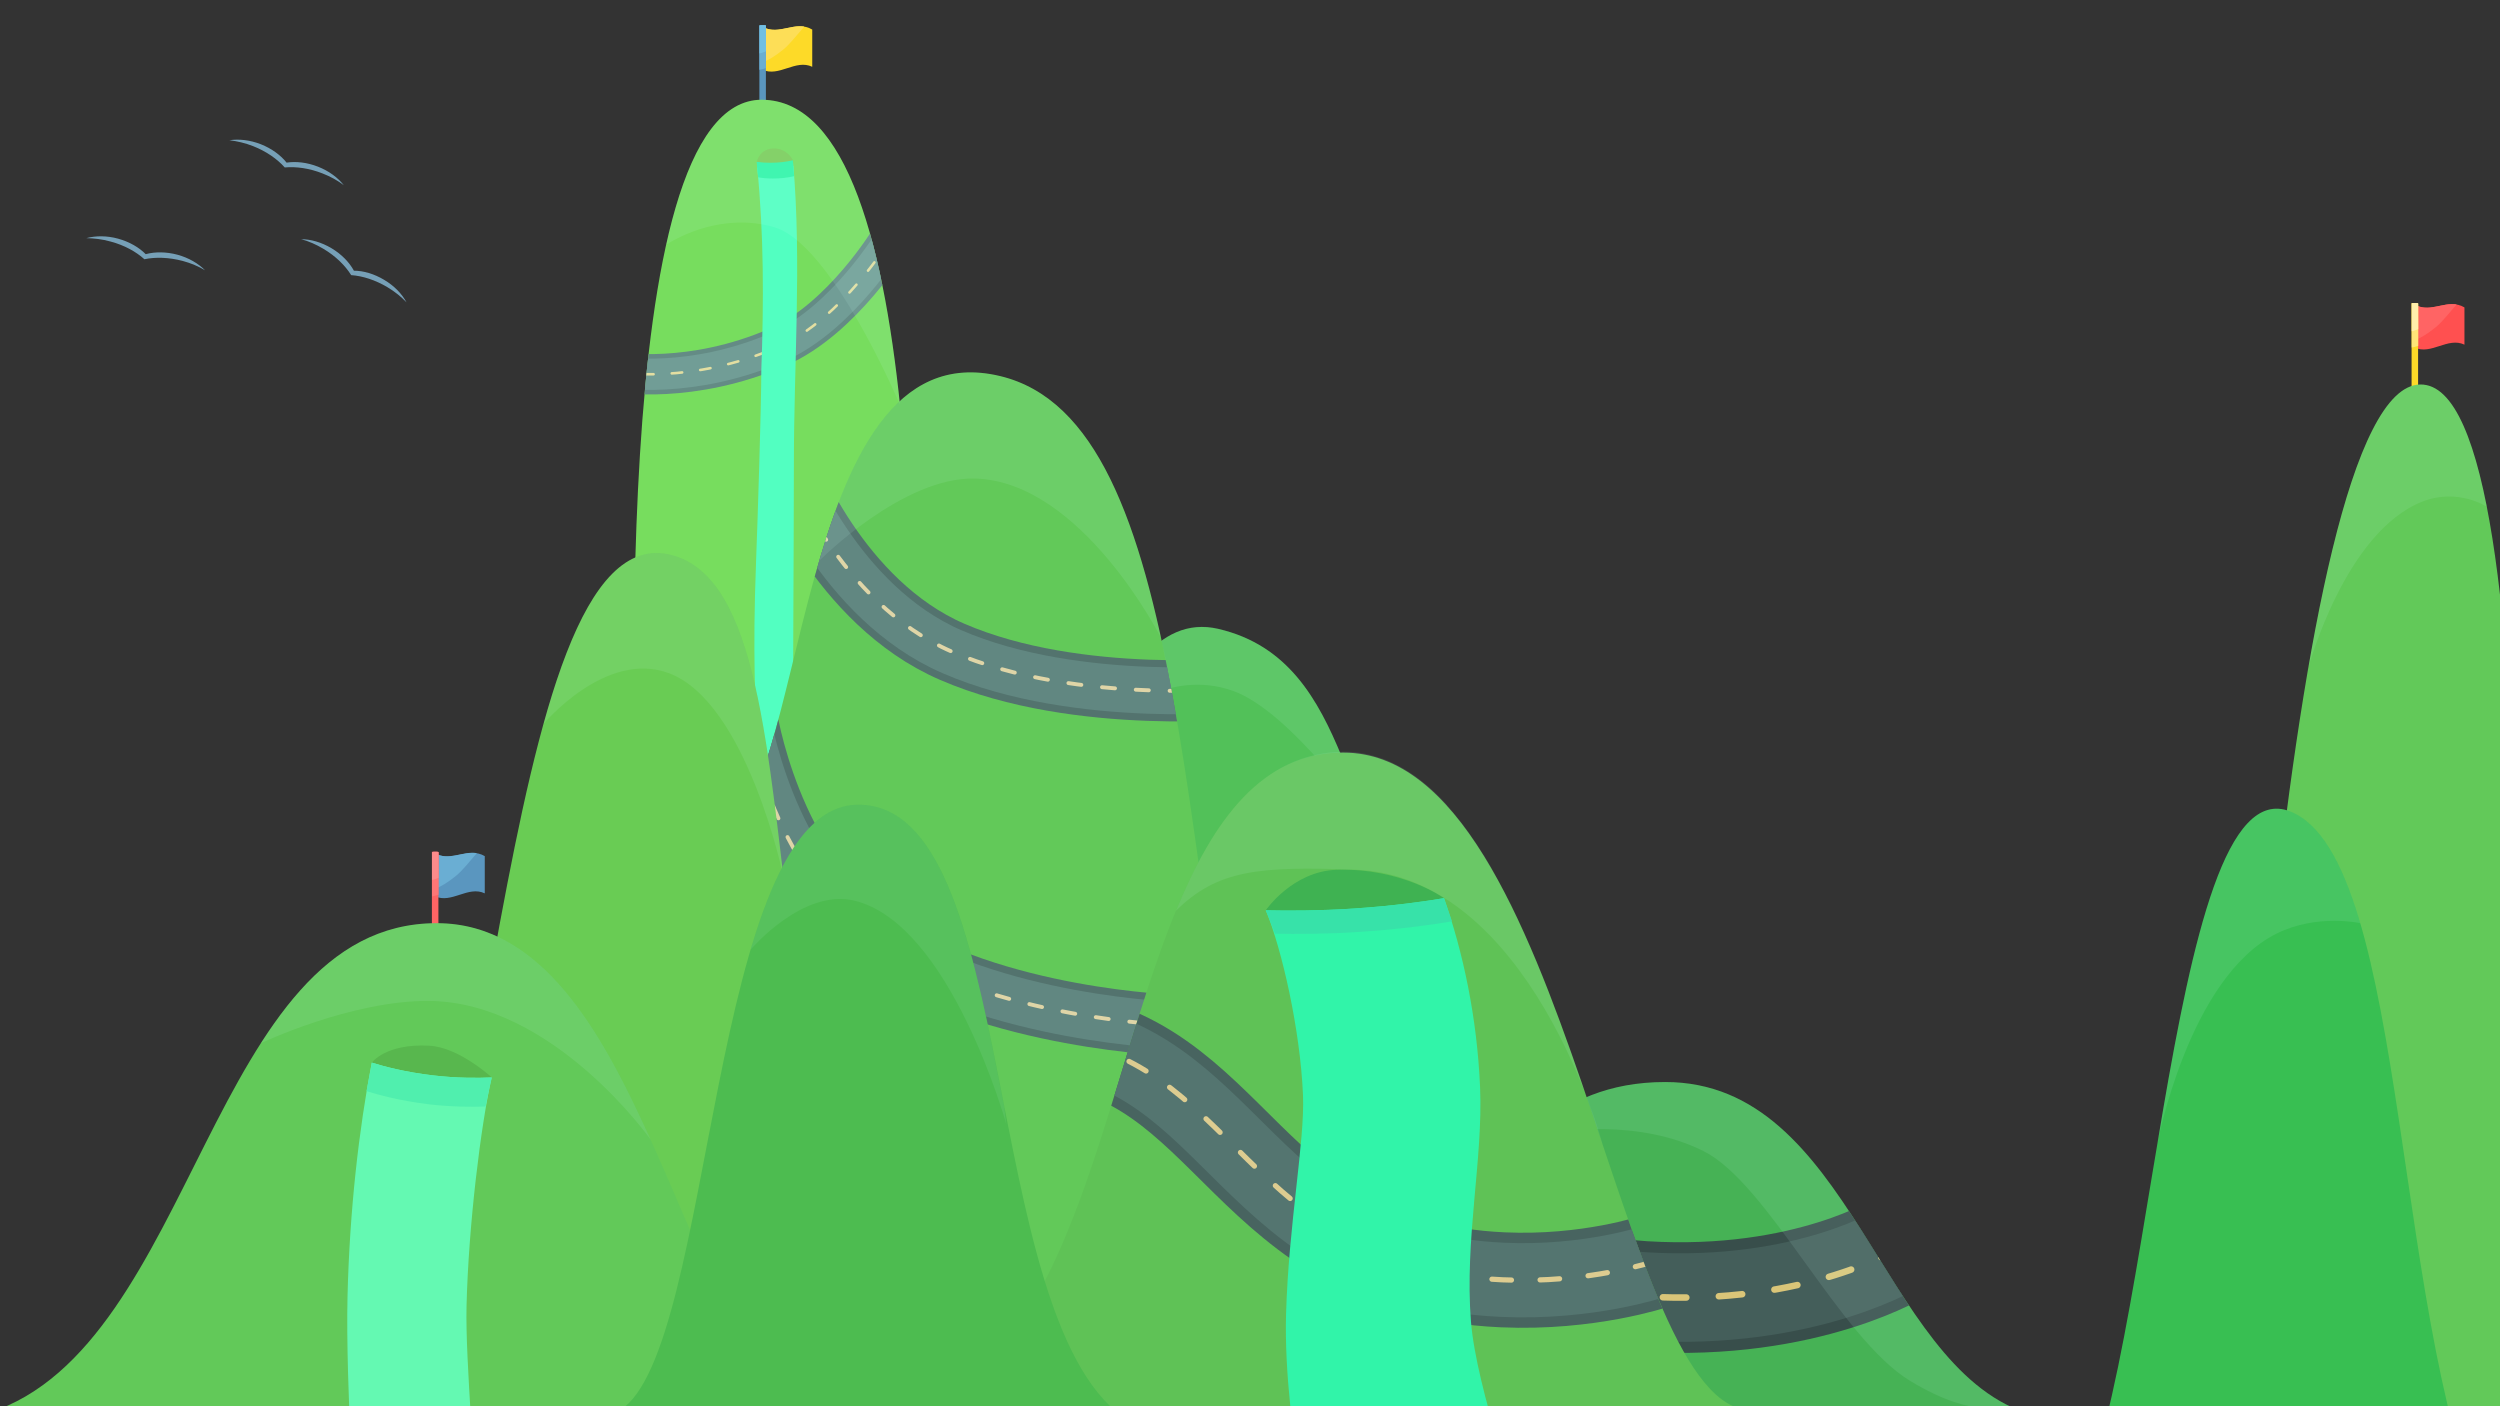 <?xml version="1.0" encoding="utf-8"?>
<!-- Generator: Adobe Illustrator 27.9.4, SVG Export Plug-In . SVG Version: 9.03 Build 54784)  -->
<svg version="1.1" xmlns="http://www.w3.org/2000/svg" xmlns:xlink="http://www.w3.org/1999/xlink" x="0px" y="0px"
	 viewBox="0 0 1920 1080" style="enable-background:new 0 0 1920 1080;" xml:space="preserve">
<rect x="0" y="0" width="1920" height="1080" fill="#333333" stroke="none"/>
<style type="text/css">
	.st0{display:none;}
	.st1{display:inline;}
	.st2{fill:#B8FFF5;}
	.st3{fill:#46B255;}
	
		.st4{clip-path:url(#XMLID_00000152953596444115682720000009881878508833587076_);fill:none;stroke:#384E4B;stroke-width:85;stroke-miterlimit:10;}
	
		.st5{clip-path:url(#XMLID_00000152953596444115682720000009881878508833587076_);fill:none;stroke:#445E5A;stroke-width:68;stroke-miterlimit:10;}
	
		.st6{opacity:0.8;clip-path:url(#XMLID_00000152953596444115682720000009881878508833587076_);fill:none;stroke:#FFDE80;stroke-width:5;stroke-linecap:round;stroke-miterlimit:10;stroke-dasharray:18,25;}
	.st7{opacity:0.1;fill:#D0FCF5;}
	.st8{fill:none;stroke:#6B6B6B;stroke-width:68;stroke-miterlimit:10;}
	.st9{fill:#52C159;}
	.st10{fill:#FDDA28;}
	.st11{fill:#FDDE57;}
	.st12{fill:#5A96BF;}
	.st13{fill:#6AAED3;}
	.st14{fill:#71BFE2;}
	.st15{fill:#77DD5E;}
	
		.st16{clip-path:url(#XMLID_00000025422513238929216270000014669376021511903903_);fill:none;stroke:#648B85;stroke-width:31;stroke-miterlimit:10;}
	
		.st17{clip-path:url(#XMLID_00000025422513238929216270000014669376021511903903_);fill:none;stroke:#719D96;stroke-width:24;stroke-miterlimit:10;}
	
		.st18{opacity:0.8;clip-path:url(#XMLID_00000025422513238929216270000014669376021511903903_);fill:none;stroke:#FFEEA4;stroke-width:2;stroke-linecap:round;stroke-miterlimit:10;stroke-dasharray:8,14;}
	.st19{fill:#52FFC1;}
	.st20{fill:#7CCC5A;}
	.st21{fill:#31F4A9;}
	.st22{fill:#FF5050;}
	.st23{fill:#FF6464;}
	.st24{fill:#FFE578;}
	.st25{fill:#FFEFAB;}
	.st26{fill:#62C959;}
	.st27{fill:#38BF52;}
	.st28{fill:#76A0B7;}
	
		.st29{clip-path:url(#XMLID_00000067929287851831671450000015650217755525366716_);fill:none;stroke:#53736E;stroke-width:47;stroke-miterlimit:10;}
	
		.st30{clip-path:url(#XMLID_00000067929287851831671450000015650217755525366716_);fill:none;stroke:#618781;stroke-width:36;stroke-miterlimit:10;}
	
		.st31{opacity:0.8;clip-path:url(#XMLID_00000067929287851831671450000015650217755525366716_);fill:none;stroke:#FFE8B0;stroke-width:3;stroke-linecap:round;stroke-miterlimit:10;stroke-dasharray:10,16;}
	.st32{fill:none;}
	.st33{fill:#5FC256;}
	
		.st34{clip-path:url(#XMLID_00000110451784339957986770000014833969984135603856_);fill:none;stroke:#486460;stroke-width:73;stroke-miterlimit:10;}
	
		.st35{clip-path:url(#XMLID_00000110451784339957986770000014833969984135603856_);fill:none;stroke:#547570;stroke-width:57;stroke-miterlimit:10;}
	
		.st36{opacity:0.8;clip-path:url(#XMLID_00000110451784339957986770000014833969984135603856_);fill:none;stroke:#FFE299;stroke-width:4;stroke-linecap:round;stroke-miterlimit:10;stroke-dasharray:15,22;}
	.st37{fill:#3FB252;}
	.st38{fill:#37E2A9;}
	.st39{fill:#69CC54;}
	.st40{fill:#FF7676;}
	.st41{fill:#FC8B8B;}
	.st42{fill:#58B74E;}
	.st43{fill:#64F9B2;}
	.st44{fill:#50EFAE;}
	.st45{fill:#4DBC50;}
	.st46{opacity:8.000000e-02;fill:#D0FCF5;}
</style>
<g id="Layer_2" class="st0">
	<g id="garage" class="st1">
		<rect x="-0.3" class="st2" width="1920" height="1080"/>
	</g>
</g>
<g id="main_stuff">
	<path class="st3" d="M974.1,1092c138.7-27,132.6-261,304.8-261c142.8,0,164.8,216,276.8,254L974.1,1092L974.1,1092z"/>
	<g>
		<defs>
			<path id="XMLID_00000106127869636782786220000001285806480040346801_" d="M974.1,1092c138.7-27,132.6-261,304.8-261
				c142.8,0,164.8,216,276.8,254L974.1,1092L974.1,1092z"/>
		</defs>
		<clipPath id="XMLID_00000047038379520582130300000007881612039724013989_">
			<use xlink:href="#XMLID_00000106127869636782786220000001285806480040346801_"  style="overflow:visible;"/>
		</clipPath>
		
			<path style="clip-path:url(#XMLID_00000047038379520582130300000007881612039724013989_);fill:none;stroke:#384E4B;stroke-width:85;stroke-miterlimit:10;" d="
			M1460.8,957.3c0,0-72.5,46-198.1,38.4c-119.1-7.2-183.8-84.6-183.8-84.6"/>
		
			<path style="clip-path:url(#XMLID_00000047038379520582130300000007881612039724013989_);fill:none;stroke:#445E5A;stroke-width:68;stroke-miterlimit:10;" d="
			M1460.8,957.3c0,0-72.5,46-198.1,38.4c-119.1-7.2-183.8-84.6-183.8-84.6"/>
		
			<path style="opacity:0.8;clip-path:url(#XMLID_00000047038379520582130300000007881612039724013989_);fill:none;stroke:#FFDE80;stroke-width:5;stroke-linecap:round;stroke-miterlimit:10;stroke-dasharray:18,25;" d="
			M1460.8,957.3c0,0-72.5,46-198.1,38.4c-119.1-7.2-183.8-84.6-183.8-84.6"/>
	</g>
	<path class="st7" d="M1278.9,831c-46.4,0-79.8,17-106.6,42.3c27.1-6.2,86.9-13.7,135.9,10.7c49.9,24.8,104.6,143.8,158.9,176.6
		c51.9,31.4,71.6,17,88.6,24.4l0,0C1443.7,1047,1421.7,831,1278.9,831z"/>
	<path class="st8" d="M1463,969"/>
	<path class="st9" d="M772.7,717c46.3-29.1,68.6-256,163-234c107,25,92.1,165.4,162,216L772.7,717z"/>
	<path class="st7" d="M854.3,551.6c0,0,42.1-39,92.7-21c44.6,15.9,103.7,100.9,103.7,100.9c-25.5-59.6-41.4-131.4-115-148.6
		c-36.1-8.4-61.6,19.5-82,58.9L854.3,551.6z"/>
	<path class="st10" d="M623.8,51.3c-12.8-6.1-25.6,8.2-38.3,2.2v-33c12.8,7.5,25.6-5.4,38.3,2.2V51.3z"/>
	<path class="st11" d="M617.7,20.4c-10.8-1.8-21.5,6.4-32.3,0V48c4.8-1.8,9.5-4.6,16.1-9.9C606.6,34,612.8,25.9,617.7,20.4
		L617.7,20.4z"/>
	<path class="st12" d="M583.4,19.4h4.6c0.1,0,0.2,0.1,0.2,0.2v74.8c0,0.1-0.1,0.2-0.2,0.2h-4.6c-0.1,0-0.2-0.1-0.2-0.2V19.6
		C583.2,19.4,583.3,19.4,583.4,19.4z"/>
	<path class="st13" d="M586.9,19.4h-2.5c-0.7,0-1.2,0.2-1.2,0.4v33.8c1.7-0.3,3.4-0.7,5-1.3V19.8C588.2,19.5,587.6,19.4,586.9,19.4
		L586.9,19.4z"/>
	<path class="st14" d="M588.2,19.7c0-0.2-0.5-0.4-1.2-0.4h-2.5c-0.7,0-1.2,0.1-1.2,0.4V41c1.1-0.2,2.1-0.5,3.1-0.9
		c0.7-0.2,1.3-0.5,1.9-0.7L588.2,19.7L588.2,19.7z"/>
	<path class="st15" d="M488.8,699.4c0-102.8-25-623.4,96.4-622.8C717,77.4,700.9,532.9,702.6,699.4H488.8L488.8,699.4z"/>
	<g>
		<defs>
			<path id="XMLID_00000147179636121979380750000002341210055628421273_" d="M488.8,699.4c0-102.8-25-623.4,96.4-622.8
				C717,77.4,700.9,532.9,702.6,699.4H488.8L488.8,699.4z"/>
		</defs>
		<clipPath id="XMLID_00000011009111819947342680000012382181371075214009_">
			<use xlink:href="#XMLID_00000147179636121979380750000002341210055628421273_"  style="overflow:visible;"/>
		</clipPath>
		
			<path style="clip-path:url(#XMLID_00000011009111819947342680000012382181371075214009_);fill:none;stroke:#648B85;stroke-width:31;stroke-miterlimit:10;" d="
			M684,183.4c0,0-37.1,61.6-86.5,83.1c-66.8,29.1-122.7,19.4-122.7,19.4"/>
		
			<path style="clip-path:url(#XMLID_00000011009111819947342680000012382181371075214009_);fill:none;stroke:#719D96;stroke-width:24;stroke-miterlimit:10;" d="
			M684,183.4c0,0-37.1,61.6-86.5,83.1c-66.8,29.1-122.7,19.4-122.7,19.4"/>
		
			<path style="opacity:0.8;clip-path:url(#XMLID_00000011009111819947342680000012382181371075214009_);fill:none;stroke:#FFEEA4;stroke-width:2;stroke-linecap:round;stroke-miterlimit:10;stroke-dasharray:8,14;" d="
			M684,183.4c0,0-37.1,61.6-86.5,83.1c-66.8,29.1-122.7,19.4-122.7,19.4"/>
	</g>
	<g>
		<path class="st19" d="M608.7,604h-28c0-80-3-94,0-174c1.1-28.1,4-118,4-146c1.9-52.3,2-103.7-3.2-155.9c-0.4-4.3,3-8.1,7.4-8.1h14
			c3.3,0,6,2.5,6.3,5.8c6.5,76.1,0.5,153,0.5,230.2C609.7,403,608.7,604,608.7,604z"/>
		<path class="st20" d="M609,123c0,0-4.6-9.5-15.3-9s-12.5,10.3-12.5,10.3l0.4,4.2l27.8-1.1L609,123L609,123z"/>
		<path class="st21" d="M591.7,125c-3.7,0-7.2-0.2-10.6-0.7c0.4,4,0.8,7.9,1.1,11.9c3.6,0.6,7.4,0.9,11.4,0.9
			c5.9,0,11.4-0.6,16.3-1.8c-0.3-4.1-0.7-8.2-1-12.2C603.9,124.3,598,125,591.7,125L591.7,125z"/>
	</g>
	<path class="st22" d="M1892.7,264.7c-12.8-6.1-25.6,8.2-38.3,2.2v-33c12.8,7.5,25.6-5.4,38.3,2.2V264.7z"/>
	<path class="st23" d="M1886.7,233.8c-10.8-1.8-21.5,6.4-32.3,0v27.5c4.8-1.8,9.5-4.6,16.1-9.9
		C1875.6,247.4,1881.8,239.3,1886.7,233.8L1886.7,233.8z"/>
	<path class="st10" d="M1852.3,232.7h4.6c0.1,0,0.2,0.1,0.2,0.2v74.8c0,0.1-0.1,0.2-0.2,0.2h-4.6c-0.1,0-0.2-0.1-0.2-0.2v-74.8
		C1852.1,232.8,1852.2,232.7,1852.3,232.7z"/>
	<path class="st24" d="M1855.9,232.7h-2.5c-0.7,0-1.2,0.2-1.2,0.4v33.8c1.7-0.3,3.4-0.7,5-1.3v-32.4
		C1857.1,232.9,1856.6,232.7,1855.9,232.7L1855.9,232.7z"/>
	<path class="st25" d="M1857.1,233.1c0-0.2-0.6-0.4-1.2-0.4h-2.5c-0.7,0-1.2,0.1-1.2,0.4v21.3c1.1-0.2,2.1-0.5,3.1-0.9
		c0.7-0.2,1.3-0.5,1.9-0.7L1857.1,233.1L1857.1,233.1z"/>
	<path class="st26" d="M974.2,1015C904.9,664,915.4,324,768,288.8c-162.6-38.9-146,338.6-218.1,352.1
		c-62.1,11.6-79.5-32.3-79.4-85.7l0.2,448L974.2,1015z"/>
	<path class="st26" d="M1713.3,1192c0-102.8,39.7-895,145.4-896.7s69.4,744.2,71.1,910.7L1713.3,1192z"/>
	<path class="st27" d="M1581.7,1182.5c73.7-95,79.2-598,177.2-559.3c93,36.7,77.5,408.7,156.2,558.8L1581.7,1182.5z"/>
	<path class="st28" d="M248.4,191.1c9.4,5.6,16.7,12.8,21.3,20.2c8.7,0.6,18.5,3.7,27.9,9.3c5.7,3.4,10.6,7.4,14.6,11.6
		c-3.5-6.5-9.4-12.7-17.2-17.3c-7.7-4.6-15.9-7-23.2-7c-3.5-6.4-9.4-12.6-17.1-17.2c-7.7-4.6-16-7-23.4-7
		C236.9,185.2,242.7,187.7,248.4,191.1L248.4,191.1z"/>
	<path class="st28" d="M194.3,112.2c10.2,4,18.6,9.9,24.4,16.4c8.7-0.8,18.9,0.6,29,4.6c6.2,2.4,11.7,5.5,16.3,9
		c-4.5-5.8-11.4-10.9-19.8-14.2c-8.4-3.3-16.9-4.2-24.1-3.1c-4.5-5.7-11.4-10.8-19.7-14.1c-8.4-3.3-17-4.2-24.2-3.1
		C182,108.4,188.2,109.8,194.3,112.2z"/>
	<path class="st28" d="M84.9,185.5c10.6,2.8,19.6,7.8,26,13.6c8.5-1.8,18.8-1.5,29.4,1.3c6.4,1.7,12.2,4.2,17.2,7.2
		c-5.1-5.2-12.5-9.6-21.3-12c-8.7-2.3-17.2-2.3-24.3-0.4c-5.1-5.2-12.5-9.5-21.2-11.9s-17.3-2.3-24.4-0.4
		C72.2,183,78.5,183.7,84.9,185.5L84.9,185.5z"/>
	<g>
		<defs>
			<path id="XMLID_00000159449950135112957550000000386296156978704313_" d="M974.2,1015C904.9,664,915.4,324,768,288.8
				c-162.6-38.9-146,338.6-218.1,352.1c-62.1,11.6-79.5-32.3-79.4-85.7l0.2,448L974.2,1015z"/>
		</defs>
		<clipPath id="XMLID_00000101077698443580935810000018091911919420161460_">
			<use xlink:href="#XMLID_00000159449950135112957550000000386296156978704313_"  style="overflow:visible;"/>
		</clipPath>
		
			<path style="clip-path:url(#XMLID_00000101077698443580935810000018091911919420161460_);fill:none;stroke:#53736E;stroke-width:47;stroke-miterlimit:10;" d="
			M960.2,528.2c0,0-132.1,14.4-229.1-27.7C643.7,462.6,604.8,359,604.8,359"/>
		
			<path style="clip-path:url(#XMLID_00000101077698443580935810000018091911919420161460_);fill:none;stroke:#618781;stroke-width:36;stroke-miterlimit:10;" d="
			M960.2,528.2c0,0-132.1,14.4-229.1-27.7C643.7,462.6,604.8,359,604.8,359"/>
		
			<path style="opacity:0.8;clip-path:url(#XMLID_00000101077698443580935810000018091911919420161460_);fill:none;stroke:#FFE8B0;stroke-width:3;stroke-linecap:round;stroke-miterlimit:10;stroke-dasharray:10,16;" d="
			M960.2,528.2c0,0-132.1,14.4-229.1-27.7C643.7,462.6,604.8,359,604.8,359"/>
		
			<path style="clip-path:url(#XMLID_00000101077698443580935810000018091911919420161460_);fill:none;stroke:#53736E;stroke-width:47;stroke-miterlimit:10;" d="
			M903.2,787.5c0,0-139.6-4-230.6-64.8c-82-54.8-99.5-174.4-99.5-174.4"/>
		
			<path style="clip-path:url(#XMLID_00000101077698443580935810000018091911919420161460_);fill:none;stroke:#618781;stroke-width:36;stroke-miterlimit:10;" d="
			M903.2,787.5c0,0-139.6-4-230.6-64.8c-82-54.8-99.5-174.4-99.5-174.4"/>
		
			<path style="opacity:0.8;clip-path:url(#XMLID_00000101077698443580935810000018091911919420161460_);fill:none;stroke:#FFE8B0;stroke-width:3;stroke-linecap:round;stroke-miterlimit:10;stroke-dasharray:10,16;" d="
			M903.2,787.5c0,0-139.6-4-230.6-64.8c-82-54.8-99.5-174.4-99.5-174.4"/>
	</g>
	<path class="st32" d="M1345.7,1083c-105.1,2.4-139.6-505-314-505c-196.3,0.3-143,505-363,507L1345.7,1083z"/>
	<path id="XMLID_00000042012047647608707220000011934912178022785436_" class="st33" d="M1345.7,1083c-105.1,2.4-139.6-505-314-505
		c-196.3,0.3-143,505-363,507L1345.7,1083z"/>
	<g>
		<defs>
			<path id="XMLID_00000090286869254628846780000005643308123485421242_" d="M1345.7,1083c-105.1,2.4-139.6-505-314-505
				c-196.3,0.3-143,505-363,507L1345.7,1083z"/>
		</defs>
		<clipPath id="XMLID_00000088130740782104398940000001842825453409203600_">
			<use xlink:href="#XMLID_00000090286869254628846780000005643308123485421242_"  style="overflow:visible;"/>
		</clipPath>
		
			<path style="clip-path:url(#XMLID_00000088130740782104398940000001842825453409203600_);fill:none;stroke:#486460;stroke-width:73;stroke-miterlimit:10;" d="
			M1270.4,968.8c0,0-50.5,17.1-116.4,14.1c-199.1-9-205.6-175.7-353.4-185.8"/>
		
			<path style="clip-path:url(#XMLID_00000088130740782104398940000001842825453409203600_);fill:none;stroke:#547570;stroke-width:57;stroke-miterlimit:10;" d="
			M1270.4,968.8c0,0-50.5,17.1-116.4,14.1c-199.1-9-205.6-175.7-353.4-185.8"/>
		
			<path style="opacity:0.8;clip-path:url(#XMLID_00000088130740782104398940000001842825453409203600_);fill:none;stroke:#FFE299;stroke-width:4;stroke-linecap:round;stroke-miterlimit:10;stroke-dasharray:15,22;" d="
			M1270.4,968.8c0,0-50.5,17.1-116.4,14.1c-199.1-9-205.6-175.7-353.4-185.8"/>
	</g>
	<g>
		<path class="st37" d="M1109,689.8c0,0-32.2-23.3-82.3-21.8c-34,1-54.6,31.1-54.6,31.1l22.6,9.9l104-8L1109,689.8z"/>
		<path class="st21" d="M1015.7,1221l93.7-50c0.9,1.5,44.3-16,59.3-8c0,0-34.9-96.5-39-148c-5-63,9.4-124.8,7-180
			c-2.3-53.7-13.1-103.9-27.7-145.2c-13.7,2.3-38,5.9-69.9,8c-26.1,1.7-50.7,1.7-67,1.3c12.3,29.5,26.5,91.7,28.6,141.9
			c1.5,35.3-11,99-13,168C985.1,1099.2,1015.7,1221,1015.7,1221L1015.7,1221z"/>
		<path class="st38" d="M1109,689.8c-13.7,2.3-38,5.9-69.9,8c-26.1,1.7-50.7,1.7-67,1.3c2,4.9,4.5,11,7.1,18
			c16.3,0.3,39.9,0.3,64.9-1.4c32.8-2.1,57.5-5.8,71-8.1C1113,701.4,1111,695.4,1109,689.8L1109,689.8z"/>
	</g>
	<path class="st7" d="M903.2,699.4c32-31.5,63.5-34.1,137.4-31.5c135.3,4.8,190.1,210.6,190.1,210.6c0-0.1,0-0.1-0.1-0.2
		c-0.6-1.8-1.2-3.7-1.8-5.5c0,0,0-0.1,0-0.1c-0.6-1.8-1.2-3.5-1.8-5.3c-0.1-0.3-0.2-0.6-0.3-0.9c-0.6-1.7-1.2-3.4-1.7-5.2
		c-0.1-0.3-0.2-0.5-0.3-0.8c-0.6-1.8-1.2-3.6-1.8-5.4c0-0.1-0.1-0.2-0.1-0.4c-0.6-1.8-1.2-3.6-1.8-5.3c-0.1-0.2-0.1-0.3-0.2-0.5
		c-0.6-1.8-1.2-3.5-1.8-5.3c-0.1-0.3-0.2-0.5-0.3-0.8c-0.6-1.7-1.2-3.4-1.8-5.2c-0.1-0.3-0.2-0.6-0.3-1c-0.6-1.7-1.2-3.5-1.8-5.2
		c-0.1-0.2-0.1-0.4-0.2-0.6c-0.6-1.8-1.2-3.6-1.9-5.4c0,0,0-0.1,0-0.1c-0.6-1.8-1.2-3.6-1.9-5.4c-0.1-0.3-0.2-0.5-0.3-0.8
		c-0.6-1.7-1.2-3.4-1.8-5.2c-0.1-0.3-0.2-0.6-0.3-0.9c-0.6-1.7-1.2-3.4-1.8-5.1c-0.1-0.3-0.2-0.6-0.3-0.8c-0.6-1.8-1.3-3.5-1.9-5.3
		c-0.1-0.1-0.1-0.3-0.2-0.4c-0.6-1.7-1.3-3.5-1.9-5.2c-0.1-0.2-0.1-0.3-0.2-0.5c-0.6-1.7-1.3-3.5-1.9-5.2c-0.1-0.3-0.2-0.6-0.3-0.9
		c-0.6-1.7-1.2-3.4-1.9-5.1c-0.1-0.3-0.2-0.6-0.3-0.9c-0.6-1.7-1.3-3.4-1.9-5.1c-0.1-0.2-0.2-0.4-0.3-0.7c-0.7-1.8-1.3-3.5-2-5.3
		c0,0,0-0.1,0-0.1c-0.7-1.8-1.3-3.5-2-5.3c-0.1-0.3-0.2-0.5-0.3-0.8c-0.6-1.7-1.3-3.3-1.9-5c-0.1-0.3-0.2-0.6-0.4-0.9
		c-0.6-1.6-1.3-3.3-1.9-4.9c-0.1-0.3-0.2-0.6-0.3-0.8c-0.7-1.7-1.3-3.4-2-5.1c-0.1-0.1-0.1-0.3-0.2-0.4c-0.7-1.7-1.3-3.3-2-5
		c-0.1-0.2-0.1-0.3-0.2-0.5c-0.7-1.7-1.4-3.3-2-4.9c-0.1-0.3-0.2-0.6-0.4-0.8c-0.7-1.6-1.3-3.2-2-4.8c-0.1-0.3-0.2-0.6-0.4-0.9
		c-0.7-1.6-1.4-3.2-2.1-4.8c-0.1-0.2-0.2-0.4-0.3-0.7c-0.7-1.7-1.4-3.3-2.2-5c0,0,0,0,0-0.1c-0.7-1.6-1.5-3.3-2.2-4.9
		c-0.1-0.2-0.2-0.5-0.3-0.7c-0.7-1.6-1.4-3.1-2.1-4.6c-0.1-0.3-0.3-0.6-0.4-0.8c-0.7-1.5-1.4-3.1-2.1-4.6c-0.1-0.2-0.2-0.5-0.3-0.7
		c-0.7-1.6-1.5-3.1-2.2-4.7c-0.1-0.1-0.1-0.2-0.2-0.4c-0.7-1.5-1.5-3.1-2.2-4.6c-0.1-0.1-0.1-0.3-0.2-0.4c-0.7-1.5-1.5-3-2.3-4.5
		c-0.1-0.2-0.2-0.5-0.4-0.7c-0.7-1.5-1.5-2.9-2.2-4.3c-0.1-0.3-0.3-0.5-0.4-0.8c-0.8-1.4-1.5-2.9-2.3-4.3c-0.1-0.2-0.2-0.4-0.3-0.6
		c-0.8-1.5-1.6-3-2.4-4.4c0,0,0,0,0,0c-0.8-1.5-1.6-2.9-2.4-4.4c-0.1-0.2-0.2-0.4-0.3-0.6c-0.8-1.4-1.6-2.7-2.3-4.1
		c-0.1-0.2-0.3-0.5-0.4-0.7c-0.8-1.3-1.6-2.7-2.3-4c-0.1-0.2-0.3-0.4-0.4-0.7c-0.8-1.4-1.6-2.7-2.5-4c-0.1-0.1-0.1-0.2-0.2-0.3
		c-0.8-1.3-1.6-2.6-2.5-3.9c-0.1-0.1-0.2-0.2-0.2-0.4c-0.8-1.3-1.7-2.6-2.5-3.8c-0.1-0.2-0.3-0.4-0.4-0.6c-0.8-1.2-1.6-2.4-2.5-3.7
		c-0.1-0.2-0.3-0.4-0.4-0.6c-0.8-1.2-1.7-2.4-2.5-3.6c-0.1-0.2-0.2-0.3-0.3-0.5c-0.9-1.2-1.8-2.5-2.7-3.7c0,0,0,0,0,0
		c-0.9-1.2-1.8-2.4-2.7-3.6c-0.1-0.2-0.2-0.3-0.4-0.5c-0.9-1.1-1.7-2.2-2.6-3.3c-0.2-0.2-0.3-0.4-0.5-0.6c-0.9-1.1-1.7-2.1-2.6-3.2
		c-0.1-0.2-0.3-0.3-0.4-0.5c-0.9-1.1-1.8-2.1-2.7-3.2c-0.1-0.1-0.1-0.2-0.2-0.3c-0.9-1-1.8-2.1-2.7-3.1c-0.1-0.1-0.2-0.2-0.2-0.3
		c-0.9-1-1.8-2-2.8-3c-0.2-0.2-0.3-0.3-0.5-0.5c-0.9-0.9-1.8-1.9-2.7-2.8c-0.2-0.2-0.3-0.3-0.5-0.5c-0.9-0.9-1.9-1.8-2.8-2.7
		c-0.1-0.1-0.3-0.2-0.4-0.4c-1-0.9-2-1.8-3-2.7c0,0,0,0,0,0c-1-0.9-2-1.7-3-2.6c-0.1-0.1-0.3-0.2-0.4-0.3c-1-0.8-1.9-1.6-2.9-2.3
		c-0.2-0.1-0.4-0.3-0.5-0.4c-1-0.7-1.9-1.5-2.9-2.2c-0.2-0.1-0.3-0.2-0.5-0.4c-1-0.7-2-1.4-3-2.1c-0.1-0.1-0.2-0.1-0.3-0.2
		c-1-0.7-2-1.4-3.1-2c-0.1-0.1-0.2-0.1-0.3-0.2c-1-0.6-2.1-1.3-3.1-1.9c-0.2-0.1-0.3-0.2-0.5-0.3c-1-0.6-2-1.1-3.1-1.7
		c-0.2-0.1-0.4-0.2-0.6-0.3c-1-0.5-2.1-1.1-3.1-1.6c-0.1-0.1-0.3-0.1-0.4-0.2c-1.1-0.5-2.2-1-3.3-1.5c0,0,0,0,0,0
		c-1.1-0.5-2.2-0.9-3.4-1.4c-0.2-0.1-0.3-0.1-0.5-0.2c-1.1-0.4-2.2-0.8-3.3-1.1c-0.2-0.1-0.4-0.1-0.6-0.2c-1.1-0.4-2.2-0.7-3.3-1
		c-0.2-0.1-0.4-0.1-0.5-0.2c-1.1-0.3-2.3-0.6-3.4-0.9c-0.1,0-0.2,0-0.3-0.1c-1.1-0.3-2.3-0.5-3.4-0.7c-0.1,0-0.2,0-0.3-0.1
		c-1.2-0.2-2.3-0.4-3.5-0.6c-0.2,0-0.4-0.1-0.6-0.1c-1.1-0.2-2.3-0.3-3.4-0.4c-0.2,0-0.4,0-0.6-0.1c-1.2-0.1-2.3-0.2-3.5-0.2
		c-0.2,0-0.3,0-0.5,0c-1.2-0.1-2.5-0.1-3.7-0.1C969.2,578.1,932,629.5,903.2,699.4z"/>
</g>
<g id="roads">
	<path class="st8" d="M1081.1,922.8"/>
</g>
<g id="shadin">
	<path class="st7" d="M748.9,367.5c82.2,2.3,142.9,122.6,142.9,122.6l9.8,49.9C877,403.3,842.9,306.7,768,288.8
		c-77-18.4-113.8,56.5-138.9,142C629.1,430.7,693.2,366,748.9,367.5z"/>
	<path class="st7" d="M594.1,174.3c39,10.8,83.7,106,97.1,136.5C677.8,182.7,648.7,77,585.2,76.7c-35.8-0.2-58.9,44.9-73.6,111.2
		C521.4,181.7,555,163.4,594.1,174.3z"/>
	<path class="st7" d="M1656.8,878.5c0,0,24-127.9,91.6-161.5c31.2-15.5,64.3-8,64.3-8l0,0c-13-44.5-29.8-76.3-53.8-85.8
		C1706.8,602.6,1680.8,735.4,1656.8,878.5L1656.8,878.5z"/>
	<path class="st7" d="M1772.9,512.5c0,0,28.1-104,87.5-127.3c27.4-10.7,49.5,4,49.5,4l0,0c-11.4-58.2-27.8-94.3-51.2-93.9
		C1822.8,295.9,1794.6,387.6,1772.9,512.5L1772.9,512.5z"/>
	<path class="st39" d="M275.7,1088C382,993,378.3,391,515.6,426.2C650.1,460.7,540.9,963,772.9,1083L275.7,1088L275.7,1088z"/>
	<path class="st12" d="M372.3,686.1c-12.8-6.1-25.6,8.2-38.3,2.2v-33c12.8,7.5,25.6-5.3,38.3,2.2V686.1L372.3,686.1z"/>
	<path class="st13" d="M366.2,655.2c-10.8-1.8-21.5,6.3-32.3,0v27.5c4.8-1.8,9.5-4.6,16.1-9.9C355.1,668.8,361.4,660.7,366.2,655.2
		L366.2,655.2z"/>
	<path class="st23" d="M331.9,654.2h4.6c0.1,0,0.2,0.1,0.2,0.2v74.8c0,0.1-0.1,0.2-0.2,0.2h-4.6c-0.1,0-0.2-0.1-0.2-0.2v-74.8
		C331.7,654.2,331.8,654.2,331.9,654.2z"/>
	<path class="st40" d="M335.5,654.2H333c-0.7,0-1.2,0.2-1.2,0.4v33.8c1.7-0.3,3.4-0.7,5-1.3v-32.4
		C336.7,654.3,336.2,654.2,335.5,654.2L335.5,654.2z"/>
	<path class="st41" d="M336.7,654.5c0-0.2-0.5-0.3-1.2-0.3H333c-0.7,0-1.2,0.2-1.2,0.3v21.3c1.1-0.2,2.1-0.5,3.1-0.9
		c0.7-0.2,1.3-0.5,1.9-0.7L336.7,654.5L336.7,654.5z"/>
	<path class="st26" d="M632.7,1083.5C522.1,1056,500.5,709,335.4,709c-174.1,0-184.6,325-343.8,376L632.7,1083.5z"/>
	<g>
		<path class="st42" d="M285.6,816.1c0,0,10.4-14.8,44.1-13c22.9,1.2,48,24.4,48,24.4l-15.2,12.2l-69.9-9.9L285.6,816.1L285.6,816.1
			z"/>
		<path class="st43" d="M366.7,1261h-62c-0.6,1.9-29-7.4-29-7.4c0,0,0.5,63.4-0.7-0.5c-1.4-75.5-9.7-189.1-8.1-257.4
			c1.6-66.4,8.8-128.6,18.6-179.6c9.2,2.9,25.6,7.3,47,9.8c17.5,2.1,34.1,2.1,45.1,1.6c-8.3,36.5-17.8,113.5-19.3,175.6
			c-1,43.7,7.4,122.5,8.7,207.9C369,1322.8,366.7,1261,366.7,1261L366.7,1261z"/>
		<path class="st44" d="M285.6,816.1c9.2,2.9,25.6,7.3,47,9.8c17.5,2.1,34.1,2.1,45.1,1.6c-1.4,6.1-3,13.7-4.8,22.3
			c-11,0.4-26.8,0.3-43.6-1.7c-22-2.7-38.7-7.2-47.8-10.1C282.9,830.4,284.3,823,285.6,816.1L285.6,816.1z"/>
	</g>
	<path class="st7" d="M513.7,517c60.1,22.4,88,156.3,88,156.3v0c-14.8-124.9-26.6-231.8-86.1-247.1c-44.9-11.5-74.7,45.1-98.2,129.8
		l0,0C417.4,556,465.1,498.9,513.7,517z"/>
	<path class="st7" d="M329.6,768.7c95.5,0.9,170,106.4,170,106.4l-6.1-13.2C456,781,410.6,709,335.4,709c-55.4,0-94.3,33-126.6,79.5
		l-8.5,12.7C200.3,801.2,269.8,768.2,329.6,768.7z"/>
	<path class="st45" d="M476.3,1083c73.2-46,67.4-465,183-465c124.5,0,92.5,390,202.9,470L476.3,1083L476.3,1083z"/>
	<path class="st46" d="M656.2,691.7C730.1,709.6,772.7,863,772.7,863l-1.4-12.7C748.2,732.6,726.7,618,659.3,618
		c-38.7,0-63.8,47-82.8,111.3C576.5,729.3,616.4,682.1,656.2,691.7z"/>
</g>
<g id="Layer_5">
</g>
</svg>
